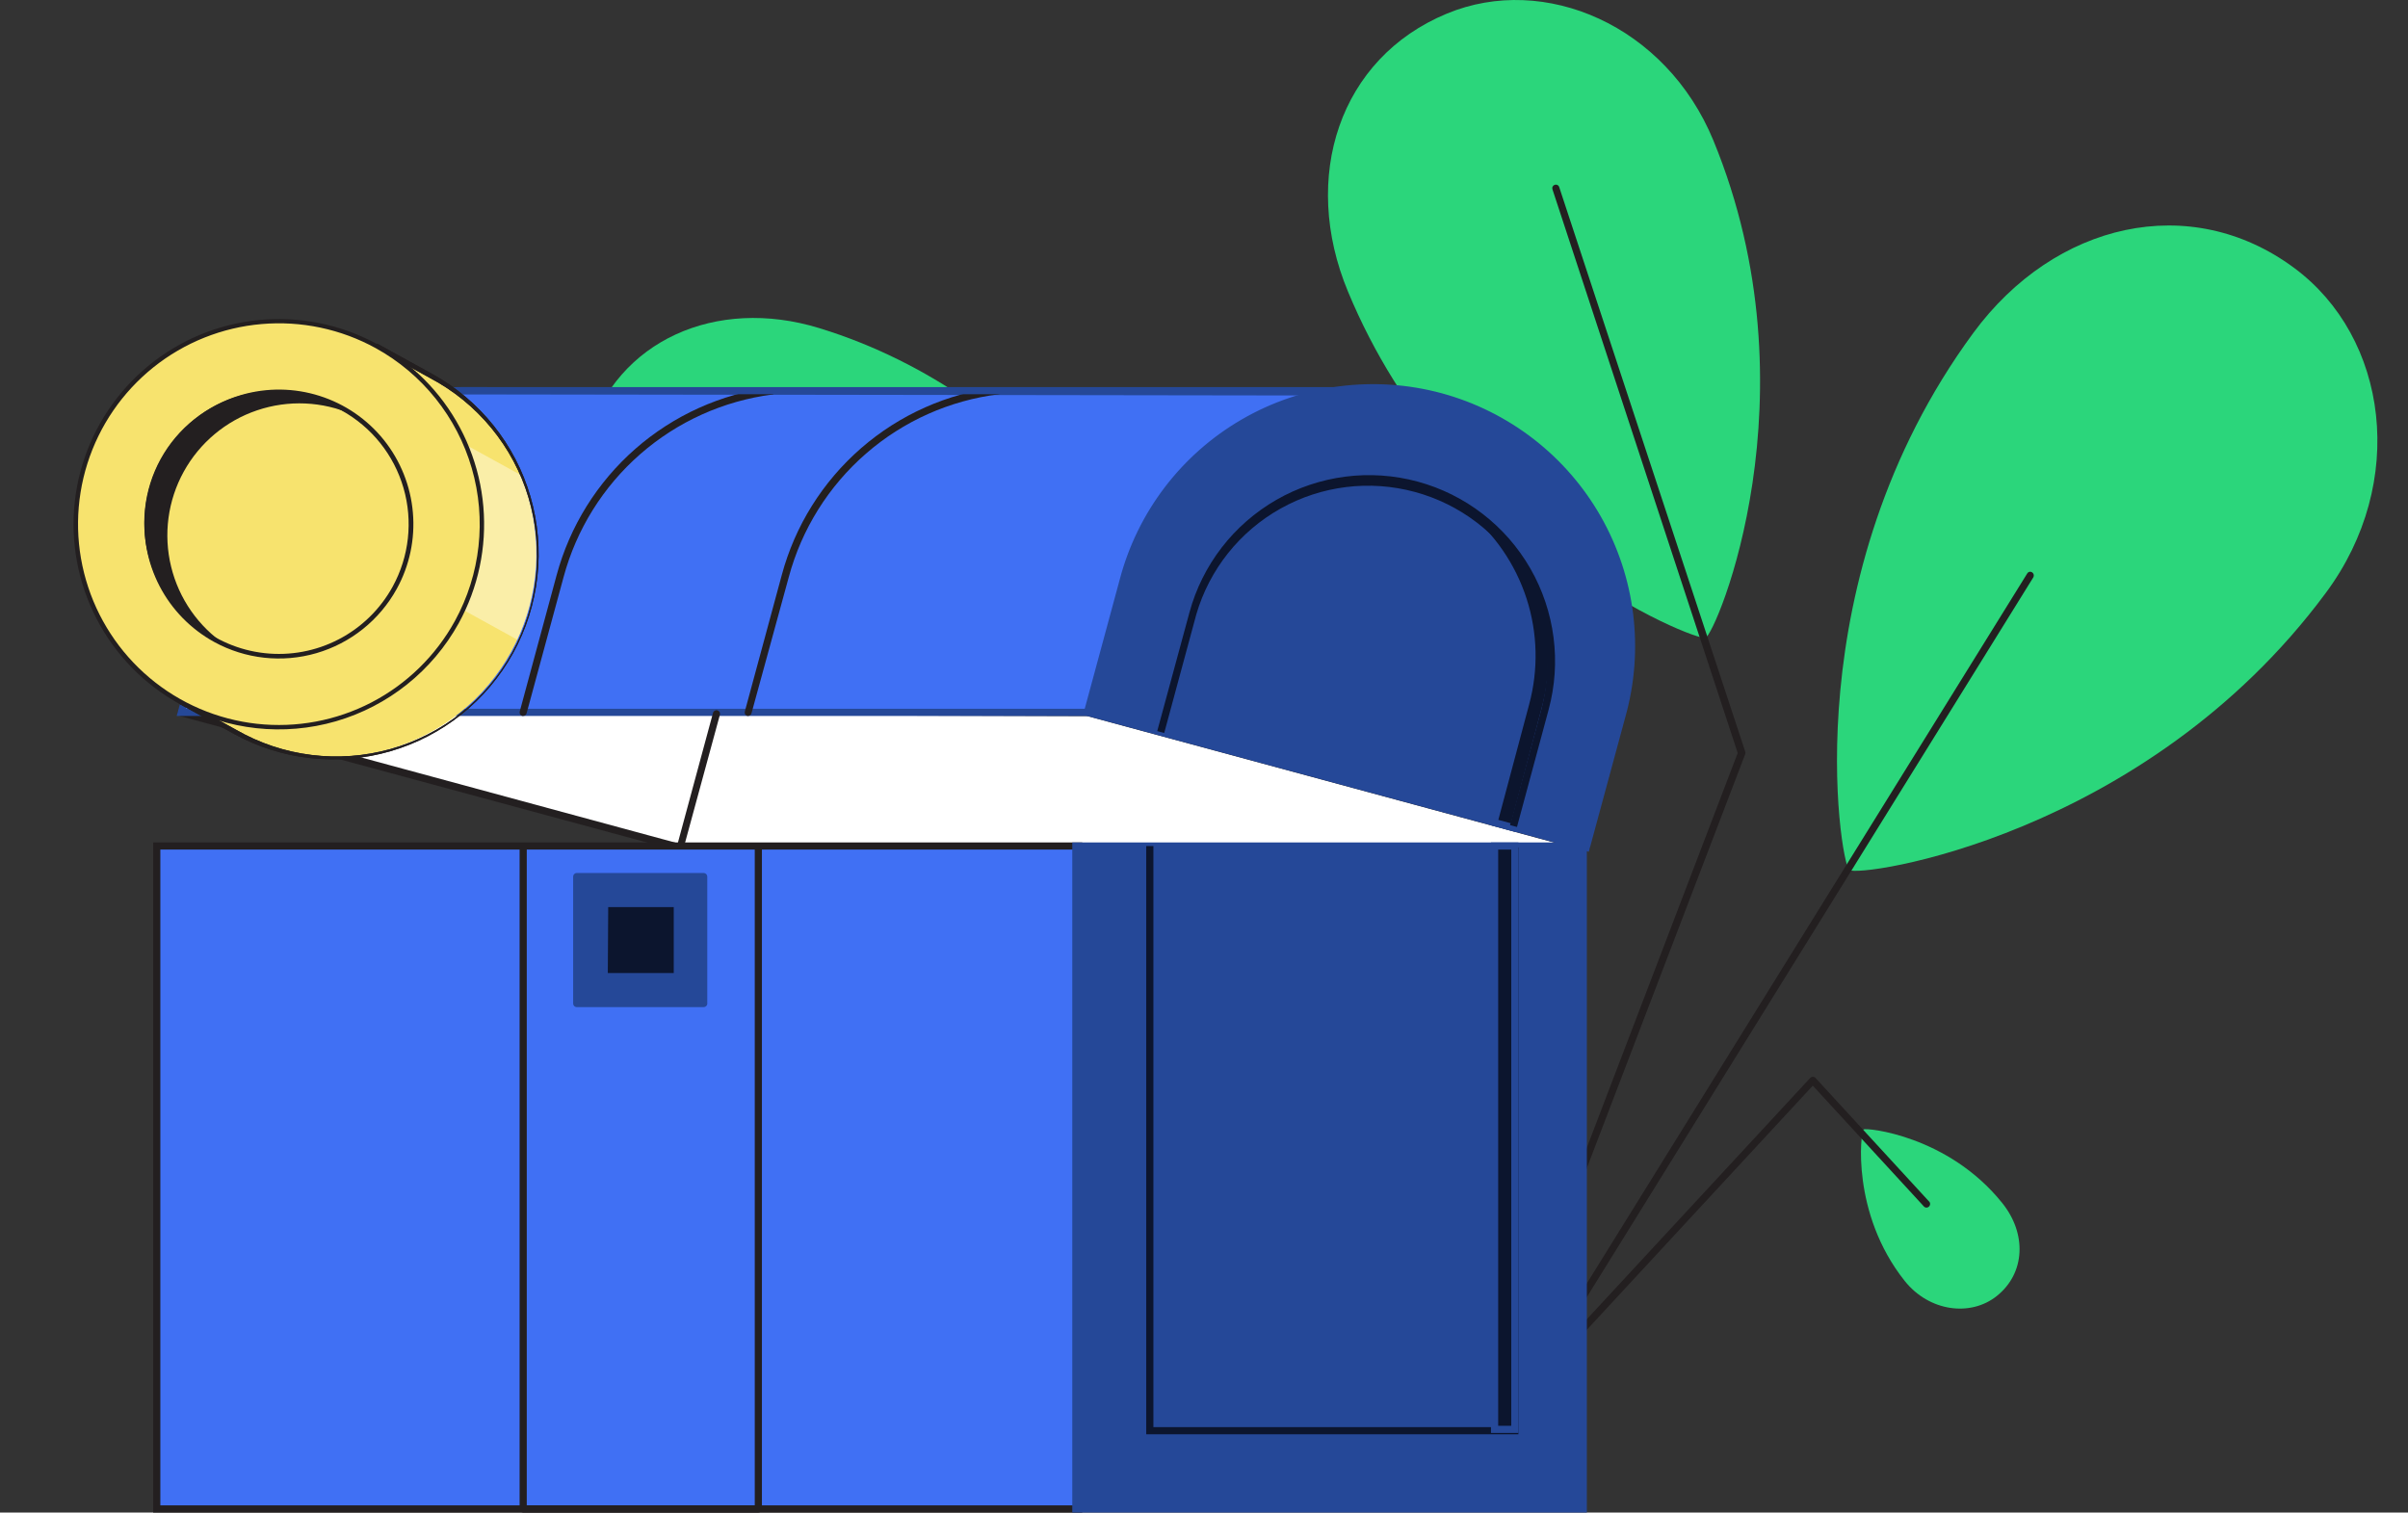 <svg width="78" height="49" viewBox="0 0 78 49" fill="none" xmlns="http://www.w3.org/2000/svg">
<rect x="0" y="0" width="78" height="49" fill="#333333" stroke="none"/>
<path d="M19.035 14.146C19.983 11.026 23.198 9.609 26.529 10.627C33.889 12.88 37.426 19.491 37.169 19.655C36.269 20.237 30.156 23.633 23.303 21.237C20.01 20.089 18.172 16.987 19.035 14.146Z" fill="#2BD67B"/>
<path d="M47.111 48.833C47.087 48.832 47.064 48.825 47.045 48.811C47.026 48.797 47.011 48.778 47.003 48.755L36.136 18.776L28.225 15.468C28.211 15.462 28.198 15.453 28.187 15.443C28.176 15.432 28.168 15.419 28.162 15.405C28.156 15.391 28.153 15.376 28.153 15.36C28.154 15.345 28.157 15.33 28.163 15.316C28.169 15.302 28.177 15.289 28.188 15.278C28.199 15.268 28.211 15.259 28.226 15.253C28.24 15.247 28.255 15.245 28.27 15.245C28.285 15.245 28.3 15.248 28.314 15.254L36.272 18.581C36.287 18.588 36.3 18.597 36.312 18.609C36.323 18.62 36.331 18.634 36.337 18.649L47.219 48.672C47.225 48.686 47.227 48.701 47.227 48.717C47.226 48.732 47.223 48.747 47.216 48.761C47.21 48.774 47.201 48.787 47.19 48.797C47.179 48.807 47.166 48.815 47.151 48.821C47.139 48.828 47.125 48.832 47.111 48.833Z" fill="#254898"/>
<path d="M22.814 23.029L5.875 23.078L22.038 27.455H51.385L35.226 23.078L18.701 23.029" fill="white"/>
<path d="M51.385 27.576H22.034H22.006L5.844 23.202C5.816 23.194 5.793 23.177 5.777 23.153C5.762 23.129 5.756 23.101 5.76 23.072C5.764 23.045 5.778 23.02 5.799 23.001C5.82 22.983 5.847 22.973 5.875 22.973L18.648 22.936C18.664 22.931 18.681 22.931 18.698 22.936H20.731H22.811C22.827 22.933 22.844 22.933 22.86 22.936L35.222 22.973H35.25L51.413 27.35C51.439 27.358 51.462 27.375 51.478 27.398C51.493 27.421 51.5 27.449 51.496 27.477C51.492 27.503 51.479 27.528 51.458 27.546C51.438 27.564 51.412 27.575 51.385 27.576ZM22.049 27.344H50.524L35.222 23.199L20.743 23.156L6.75 23.196L22.049 27.344Z" fill="#231F20"/>
<path d="M64.679 41.986C65.607 41.247 65.654 39.965 64.858 38.975C63.103 36.784 60.457 36.527 60.364 36.589C60.271 36.651 59.952 39.303 61.698 41.498C62.49 42.491 63.831 42.664 64.679 41.986Z" fill="#2BD67B"/>
<path d="M46.867 0.441C43.388 1.88 42.119 5.737 43.666 9.451C47.071 17.656 54.905 20.767 55.242 20.664C55.579 20.562 58.885 12.769 55.499 4.548C53.967 0.828 50.033 -0.874 46.867 0.441Z" fill="#2BD67B"/>
<path d="M47.111 48.833C47.098 48.836 47.084 48.836 47.071 48.833C47.056 48.828 47.043 48.82 47.032 48.809C47.021 48.799 47.012 48.787 47.006 48.773C46.999 48.759 46.996 48.744 46.995 48.729C46.995 48.714 46.997 48.699 47.003 48.684L56.288 24.394L50.287 6.133C50.282 6.118 50.28 6.103 50.281 6.088C50.282 6.073 50.286 6.058 50.293 6.045C50.3 6.031 50.31 6.019 50.321 6.009C50.333 5.999 50.346 5.992 50.361 5.987C50.375 5.983 50.391 5.981 50.406 5.982C50.421 5.983 50.436 5.987 50.449 5.994C50.463 6.001 50.475 6.011 50.484 6.022C50.494 6.034 50.502 6.047 50.506 6.062L56.532 24.351C56.542 24.376 56.542 24.403 56.532 24.428L47.225 48.759C47.217 48.781 47.201 48.801 47.18 48.814C47.16 48.827 47.136 48.834 47.111 48.833Z" fill="#231F20"/>
<path d="M74.301 8.671C70.949 6.195 66.563 7.195 63.92 10.785C58.086 18.721 59.606 27.922 59.897 28.182C60.188 28.442 69.473 27.127 75.338 19.207C77.994 15.632 77.362 10.927 74.301 8.671Z" fill="#2BD67B"/>
<path d="M47.111 48.833C47.089 48.833 47.067 48.827 47.049 48.814C47.023 48.798 47.004 48.772 46.997 48.742C46.99 48.711 46.995 48.68 47.012 48.653L65.666 18.578C65.673 18.565 65.684 18.554 65.696 18.545C65.708 18.536 65.722 18.529 65.737 18.526C65.751 18.522 65.767 18.522 65.782 18.524C65.797 18.527 65.811 18.533 65.824 18.541C65.85 18.558 65.868 18.584 65.876 18.614C65.883 18.644 65.879 18.675 65.864 18.702L47.21 48.777C47.199 48.794 47.185 48.808 47.167 48.818C47.15 48.828 47.13 48.833 47.111 48.833Z" fill="#231F20"/>
<path d="M50.512 43.98C50.482 43.98 50.454 43.969 50.431 43.949C50.41 43.927 50.398 43.897 50.398 43.867C50.398 43.836 50.41 43.807 50.431 43.785L58.637 34.92C58.647 34.909 58.66 34.899 58.674 34.893C58.689 34.886 58.704 34.883 58.72 34.883C58.736 34.883 58.753 34.886 58.768 34.892C58.783 34.899 58.796 34.908 58.807 34.92L62.474 38.91C62.488 38.92 62.499 38.934 62.507 38.949C62.515 38.964 62.519 38.981 62.52 38.998C62.521 39.015 62.518 39.032 62.511 39.047C62.505 39.063 62.495 39.077 62.482 39.089C62.47 39.101 62.455 39.109 62.439 39.115C62.422 39.12 62.405 39.122 62.388 39.12C62.371 39.118 62.355 39.112 62.341 39.103C62.326 39.094 62.314 39.082 62.304 39.068L58.72 35.171L50.602 43.943C50.59 43.955 50.577 43.965 50.561 43.971C50.546 43.978 50.529 43.981 50.512 43.98Z" fill="#231F20"/>
<path d="M5.875 23.076L7.07 18.724C7.533 17.013 8.537 15.499 9.931 14.405C11.326 13.311 13.036 12.697 14.807 12.654L44.44 12.698L49.061 22.035L35.22 23.076H5.875Z" fill="#4070F4"/>
<path d="M5.875 23.193H5.723L6.961 18.693C7.438 16.961 8.458 15.428 9.872 14.32C11.286 13.212 13.018 12.588 14.813 12.54L44.526 12.583L44.557 12.648L49.256 22.138L35.241 23.193H5.875ZM6.026 22.961H35.226L48.887 21.933L44.375 12.815L14.813 12.772C13.068 12.82 11.384 13.427 10.01 14.504C8.636 15.582 7.644 17.071 7.181 18.755L6.026 22.961Z" fill="#254898"/>
<path d="M34.941 27.409H5.079V48.889H34.941V27.409Z" fill="#4070F4"/>
<path d="M35.056 49H4.962V27.291H35.056V49ZM5.194 48.768H34.823V27.523H5.194V48.768Z" fill="#231F20"/>
<path d="M51.286 27.409H34.851V48.889H51.286V27.409Z" fill="#254898"/>
<path d="M51.401 49H34.733V27.291H51.401V49ZM34.965 48.768H51.168V27.523H34.965V48.768Z" fill="#254898"/>
<path d="M49.067 27.452V46.347H37.244V27.409" fill="#254898"/>
<path d="M49.184 46.465H37.129V27.409H37.361V46.233H48.952V27.452H49.184V46.465Z" fill="#0C152E"/>
<path d="M49.067 27.409H48.414V46.307H49.067V27.409Z" fill="#0C152E"/>
<path d="M49.185 46.422H48.296V27.291H49.185V46.422ZM48.529 46.19H48.953V27.523H48.529V46.19Z" fill="#254898"/>
<path d="M24.566 49H16.946C16.915 49 16.886 48.988 16.865 48.967C16.843 48.945 16.831 48.916 16.831 48.886V27.452C16.836 27.424 16.85 27.399 16.871 27.381C16.892 27.363 16.919 27.353 16.947 27.353C16.975 27.353 17.002 27.363 17.023 27.381C17.045 27.399 17.059 27.424 17.063 27.452V48.768H24.448V27.452C24.453 27.424 24.467 27.399 24.488 27.381C24.509 27.363 24.537 27.353 24.564 27.353C24.592 27.353 24.619 27.363 24.641 27.381C24.662 27.399 24.676 27.424 24.68 27.452V48.886C24.68 48.916 24.668 48.945 24.647 48.967C24.625 48.988 24.596 49 24.566 49Z" fill="#231F20"/>
<path d="M22.786 28.399H18.673V32.512H22.786V28.399Z" fill="#254898"/>
<path d="M22.796 32.627H18.679C18.649 32.626 18.62 32.614 18.599 32.593C18.578 32.571 18.566 32.543 18.565 32.512V28.396C18.566 28.366 18.578 28.337 18.599 28.316C18.62 28.294 18.649 28.282 18.679 28.281H22.796C22.826 28.282 22.855 28.294 22.876 28.316C22.897 28.337 22.909 28.366 22.91 28.396V32.528C22.906 32.555 22.892 32.58 22.871 32.598C22.85 32.616 22.823 32.627 22.796 32.627ZM18.797 32.395H22.678V28.504H18.797V32.395Z" fill="#254898"/>
<path d="M21.942 29.272H19.574V31.64H21.942V29.272Z" fill="#0C152E"/>
<path d="M22.056 31.754H19.456V29.154H22.056V31.754ZM19.688 31.522H21.824V29.386H19.701L19.688 31.522Z" fill="#254898"/>
<path d="M16.946 23.193H16.915C16.886 23.184 16.861 23.165 16.846 23.138C16.831 23.112 16.827 23.08 16.835 23.051L18.029 18.637C18.457 17.048 19.346 15.622 20.583 14.538C21.821 13.455 23.353 12.762 24.984 12.549C24.999 12.547 25.015 12.548 25.03 12.552C25.045 12.556 25.059 12.563 25.071 12.572C25.083 12.582 25.093 12.594 25.1 12.607C25.108 12.621 25.113 12.636 25.114 12.651C25.117 12.681 25.109 12.712 25.091 12.736C25.072 12.76 25.045 12.777 25.015 12.781C23.43 12.988 21.941 13.66 20.738 14.713C19.534 15.766 18.671 17.152 18.255 18.696L17.057 23.11C17.051 23.134 17.037 23.156 17.016 23.171C16.996 23.186 16.971 23.194 16.946 23.193Z" fill="#231F20"/>
<path d="M24.238 23.193H24.207C24.192 23.189 24.178 23.182 24.166 23.173C24.154 23.164 24.144 23.152 24.137 23.139C24.129 23.125 24.124 23.111 24.123 23.096C24.121 23.081 24.122 23.065 24.126 23.051L25.321 18.637C25.749 17.038 26.645 15.604 27.894 14.518C29.143 13.432 30.689 12.744 32.331 12.543C32.362 12.539 32.392 12.548 32.416 12.566C32.441 12.585 32.456 12.613 32.46 12.643C32.464 12.674 32.455 12.704 32.436 12.729C32.417 12.753 32.39 12.768 32.359 12.772C30.764 12.97 29.264 13.639 28.051 14.695C26.838 15.75 25.967 17.143 25.55 18.696L24.343 23.106C24.337 23.13 24.323 23.151 24.304 23.166C24.285 23.182 24.262 23.191 24.238 23.193Z" fill="#231F20"/>
<path d="M22.072 27.436H22.041C22.026 27.433 22.012 27.426 22 27.416C21.988 27.407 21.978 27.395 21.97 27.382C21.963 27.369 21.958 27.354 21.956 27.339C21.955 27.324 21.956 27.309 21.96 27.294L23.096 23.094C23.1 23.079 23.107 23.066 23.116 23.054C23.126 23.042 23.137 23.032 23.15 23.024C23.164 23.017 23.178 23.012 23.193 23.01C23.208 23.008 23.224 23.009 23.238 23.014C23.253 23.018 23.267 23.024 23.279 23.034C23.291 23.043 23.301 23.055 23.308 23.068C23.316 23.081 23.32 23.096 23.322 23.111C23.324 23.126 23.323 23.141 23.319 23.156L22.177 27.35C22.171 27.374 22.157 27.395 22.138 27.41C22.119 27.426 22.096 27.435 22.072 27.436Z" fill="#231F20"/>
<path d="M44.208 12.772H14.95C14.934 12.772 14.919 12.769 14.905 12.763C14.891 12.757 14.878 12.748 14.867 12.737C14.857 12.726 14.848 12.713 14.843 12.699C14.837 12.685 14.835 12.669 14.835 12.654C14.835 12.639 14.837 12.624 14.843 12.61C14.848 12.596 14.857 12.583 14.868 12.572C14.878 12.562 14.891 12.553 14.905 12.548C14.919 12.542 14.934 12.539 14.95 12.54H44.208C44.223 12.539 44.238 12.542 44.252 12.548C44.266 12.553 44.279 12.562 44.289 12.572C44.3 12.583 44.309 12.596 44.314 12.61C44.32 12.624 44.322 12.639 44.322 12.654C44.322 12.669 44.32 12.685 44.314 12.699C44.309 12.713 44.3 12.726 44.29 12.737C44.279 12.748 44.266 12.757 44.252 12.763C44.238 12.769 44.223 12.772 44.208 12.772Z" fill="#254898"/>
<path d="M46.654 12.905C48.794 13.484 50.615 14.889 51.719 16.812C52.822 18.734 53.116 21.016 52.537 23.155L51.382 27.422L35.222 23.046L36.372 18.801C36.951 16.662 38.356 14.84 40.279 13.737C42.201 12.634 44.483 12.339 46.622 12.919L46.654 12.905Z" fill="#254898"/>
<path d="M51.465 27.594L35.083 23.159L36.269 18.779C36.553 17.696 37.048 16.679 37.727 15.788C38.406 14.896 39.255 14.149 40.225 13.587C41.194 13.025 42.265 12.662 43.376 12.516C44.487 12.371 45.616 12.447 46.697 12.739C47.779 13.033 48.791 13.537 49.677 14.223C50.562 14.909 51.303 15.764 51.857 16.738C52.41 17.713 52.765 18.787 52.902 19.899C53.038 21.011 52.953 22.139 52.651 23.218L51.465 27.594ZM35.371 22.995L51.304 27.31L52.431 23.156C53.003 21.043 52.712 18.788 51.623 16.89C50.533 14.991 48.733 13.602 46.62 13.03C44.507 12.458 42.253 12.749 40.354 13.839C38.455 14.928 37.066 16.728 36.494 18.841L35.371 22.995Z" fill="#254898"/>
<path d="M45.891 15.715L45.582 15.641C47.014 16.119 48.208 17.126 48.921 18.457C49.633 19.788 49.81 21.34 49.413 22.797L48.38 26.647L48.999 26.82L50.039 22.976C50.243 22.227 50.298 21.445 50.201 20.675C50.103 19.904 49.854 19.161 49.469 18.487C49.084 17.812 48.57 17.221 47.956 16.745C47.342 16.27 46.641 15.92 45.891 15.715Z" fill="#0C152E"/>
<path d="M49.104 26.957L48.249 26.725L49.32 22.769C49.708 21.339 49.533 19.814 48.831 18.509C48.129 17.204 46.954 16.218 45.547 15.752L45.609 15.53C45.718 15.551 45.826 15.579 45.919 15.607C46.683 15.814 47.398 16.169 48.025 16.653C48.652 17.137 49.177 17.739 49.571 18.426C49.965 19.112 50.219 19.87 50.32 20.655C50.421 21.44 50.366 22.237 50.159 23.001L49.104 26.957ZM48.534 26.561L48.943 26.672L49.939 22.933C50.26 21.747 50.196 20.489 49.756 19.342C49.316 18.194 48.523 17.216 47.491 16.548C48.404 17.283 49.083 18.268 49.446 19.383C49.808 20.497 49.837 21.693 49.531 22.825L48.534 26.561Z" fill="#254898"/>
<path d="M49.138 26.79L48.912 26.731L49.94 22.933C50.306 21.461 50.081 19.904 49.313 18.596C48.544 17.288 47.294 16.333 45.83 15.937C44.365 15.54 42.804 15.733 41.481 16.475C40.157 17.216 39.177 18.447 38.751 19.903L37.711 23.747L37.485 23.685L38.528 19.844C38.946 18.301 39.959 16.988 41.346 16.192C42.732 15.397 44.378 15.184 45.921 15.602C47.463 16.02 48.777 17.034 49.573 18.42C50.368 19.807 50.58 21.452 50.162 22.995L49.138 26.79Z" fill="#0C152E"/>
<path d="M16.558 21.117C16.142 21.875 15.58 22.543 14.905 23.083C14.23 23.623 13.455 24.026 12.625 24.266C11.795 24.507 10.925 24.582 10.066 24.487C9.206 24.392 8.374 24.128 7.617 23.712L5.862 22.746C5.862 22.746 3.706 17.167 5.024 14.771C6.229 12.582 12.208 11.212 12.208 11.212L13.963 12.178C15.492 13.019 16.625 14.434 17.112 16.11C17.598 17.787 17.399 19.588 16.558 21.117Z" fill="#F7E36E"/>
<path d="M7.581 23.777L5.802 22.798L5.793 22.773C5.417 21.762 5.11 20.726 4.876 19.674C4.375 17.407 4.404 15.745 4.959 14.736C6.166 12.543 11.947 11.195 12.191 11.139L12.22 11.133L13.999 12.113C15.546 12.964 16.691 14.394 17.183 16.09C17.675 17.785 17.474 19.607 16.623 21.154C15.771 22.701 14.341 23.846 12.645 24.338C10.95 24.83 9.128 24.628 7.581 23.777ZM5.924 22.693L7.654 23.645C8.404 24.075 9.231 24.351 10.089 24.457C10.947 24.564 11.817 24.498 12.649 24.265C13.481 24.031 14.258 23.634 14.935 23.098C15.612 22.56 16.175 21.894 16.591 21.137C17.008 20.38 17.27 19.547 17.361 18.688C17.452 17.829 17.371 16.96 17.123 16.132C16.875 15.304 16.465 14.534 15.916 13.867C15.367 13.2 14.691 12.648 13.926 12.245L12.205 11.298C11.761 11.403 6.231 12.754 5.099 14.812C3.85 17.065 5.769 22.281 5.933 22.698L5.924 22.693Z" fill="#231F20"/>
<g opacity="0.4">
<path d="M16.757 20.723L9.886 16.942L12.165 12.801L16.857 15.383C17.216 16.23 17.392 17.143 17.375 18.063C17.358 18.983 17.147 19.89 16.757 20.723Z" fill="white"/>
</g>
<path d="M7.581 23.777L5.802 22.798L5.793 22.773C5.417 21.762 5.11 20.726 4.876 19.674C4.375 17.407 4.404 15.745 4.959 14.736C6.166 12.543 11.947 11.195 12.191 11.139L12.22 11.133L13.999 12.113C15.546 12.964 16.691 14.394 17.183 16.09C17.675 17.785 17.474 19.607 16.623 21.154C15.771 22.701 14.341 23.846 12.645 24.338C10.95 24.83 9.128 24.628 7.581 23.777ZM5.924 22.693L7.654 23.645C8.404 24.075 9.231 24.351 10.089 24.457C10.947 24.564 11.817 24.498 12.649 24.265C13.481 24.031 14.258 23.634 14.935 23.098C15.612 22.56 16.175 21.894 16.591 21.137C17.008 20.38 17.27 19.547 17.361 18.688C17.452 17.829 17.371 16.96 17.123 16.132C16.875 15.304 16.465 14.534 15.916 13.867C15.367 13.2 14.691 12.648 13.926 12.245L12.205 11.298C11.761 11.403 6.231 12.754 5.099 14.812C3.85 17.065 5.769 22.281 5.933 22.698L5.924 22.693Z" fill="#231F20"/>
<path d="M5.862 22.746C9.047 24.499 13.049 23.337 14.801 20.153C16.553 16.968 15.392 12.966 12.207 11.214C9.023 9.462 5.021 10.623 3.269 13.808C1.516 16.992 2.678 20.994 5.862 22.746Z" fill="#F7E36E"/>
<path d="M5.826 22.812C4.674 22.178 3.735 21.216 3.13 20.049C2.524 18.881 2.278 17.561 2.422 16.253C2.567 14.946 3.096 13.711 3.943 12.705C4.79 11.698 5.916 10.966 7.179 10.599C8.442 10.233 9.785 10.249 11.039 10.646C12.293 11.043 13.401 11.803 14.223 12.829C15.045 13.856 15.544 15.104 15.657 16.414C15.77 17.724 15.492 19.039 14.858 20.191C14.005 21.733 12.575 22.874 10.883 23.366C9.19 23.857 7.372 23.657 5.826 22.812ZM12.171 11.279C11.044 10.659 9.757 10.387 8.475 10.498C7.193 10.608 5.972 11.097 4.968 11.901C3.963 12.706 3.22 13.79 2.831 15.017C2.443 16.244 2.427 17.558 2.786 18.794C3.145 20.03 3.862 21.132 4.847 21.96C5.832 22.789 7.041 23.306 8.32 23.448C9.599 23.589 10.892 23.348 12.034 22.755C13.176 22.161 14.116 21.243 14.736 20.115C15.566 18.603 15.762 16.823 15.281 15.167C14.8 13.51 13.682 12.112 12.171 11.279Z" fill="#231F20"/>
<path d="M6.971 20.73C9.042 21.87 11.645 21.114 12.784 19.044C13.924 16.973 13.169 14.37 11.098 13.23C9.027 12.091 6.424 12.846 5.285 14.917C4.145 16.988 4.9 19.591 6.971 20.73Z" fill="#F7E36E"/>
<path d="M6.936 20.796C6.18 20.38 5.565 19.751 5.168 18.986C4.771 18.221 4.609 17.356 4.704 16.499C4.798 15.643 5.145 14.834 5.699 14.174C6.254 13.514 6.991 13.034 7.819 12.794C8.647 12.553 9.527 12.564 10.348 12.824C11.17 13.084 11.896 13.582 12.435 14.254C12.973 14.927 13.3 15.744 13.374 16.603C13.449 17.461 13.267 18.323 12.851 19.078C12.293 20.089 11.357 20.838 10.248 21.16C9.14 21.482 7.948 21.351 6.936 20.796ZM11.062 13.296C10.333 12.894 9.502 12.718 8.673 12.789C7.844 12.86 7.055 13.176 6.406 13.696C5.756 14.215 5.275 14.916 5.024 15.709C4.773 16.502 4.762 17.352 4.994 18.151C5.226 18.95 5.69 19.662 6.326 20.198C6.963 20.733 7.744 21.068 8.571 21.159C9.398 21.251 10.233 21.095 10.972 20.711C11.71 20.328 12.318 19.734 12.719 19.005C13.254 18.028 13.381 16.878 13.07 15.808C12.76 14.738 12.038 13.834 11.062 13.296Z" fill="#231F20"/>
<path d="M5.951 15.281C6.467 14.345 7.314 13.635 8.327 13.293C9.34 12.95 10.444 12.999 11.422 13.43C11.317 13.358 11.21 13.292 11.097 13.23C10.604 12.945 10.059 12.761 9.494 12.689C8.928 12.617 8.354 12.658 7.805 12.811C7.256 12.964 6.743 13.225 6.297 13.579C5.85 13.932 5.478 14.372 5.203 14.871C4.929 15.37 4.756 15.92 4.697 16.486C4.637 17.053 4.691 17.626 4.856 18.172C5.021 18.717 5.293 19.224 5.656 19.663C6.019 20.102 6.467 20.464 6.972 20.728C7.085 20.79 7.194 20.851 7.314 20.896C6.426 20.3 5.794 19.393 5.542 18.354C5.289 17.314 5.435 16.218 5.951 15.281Z" fill="#231F20"/>
</svg>
